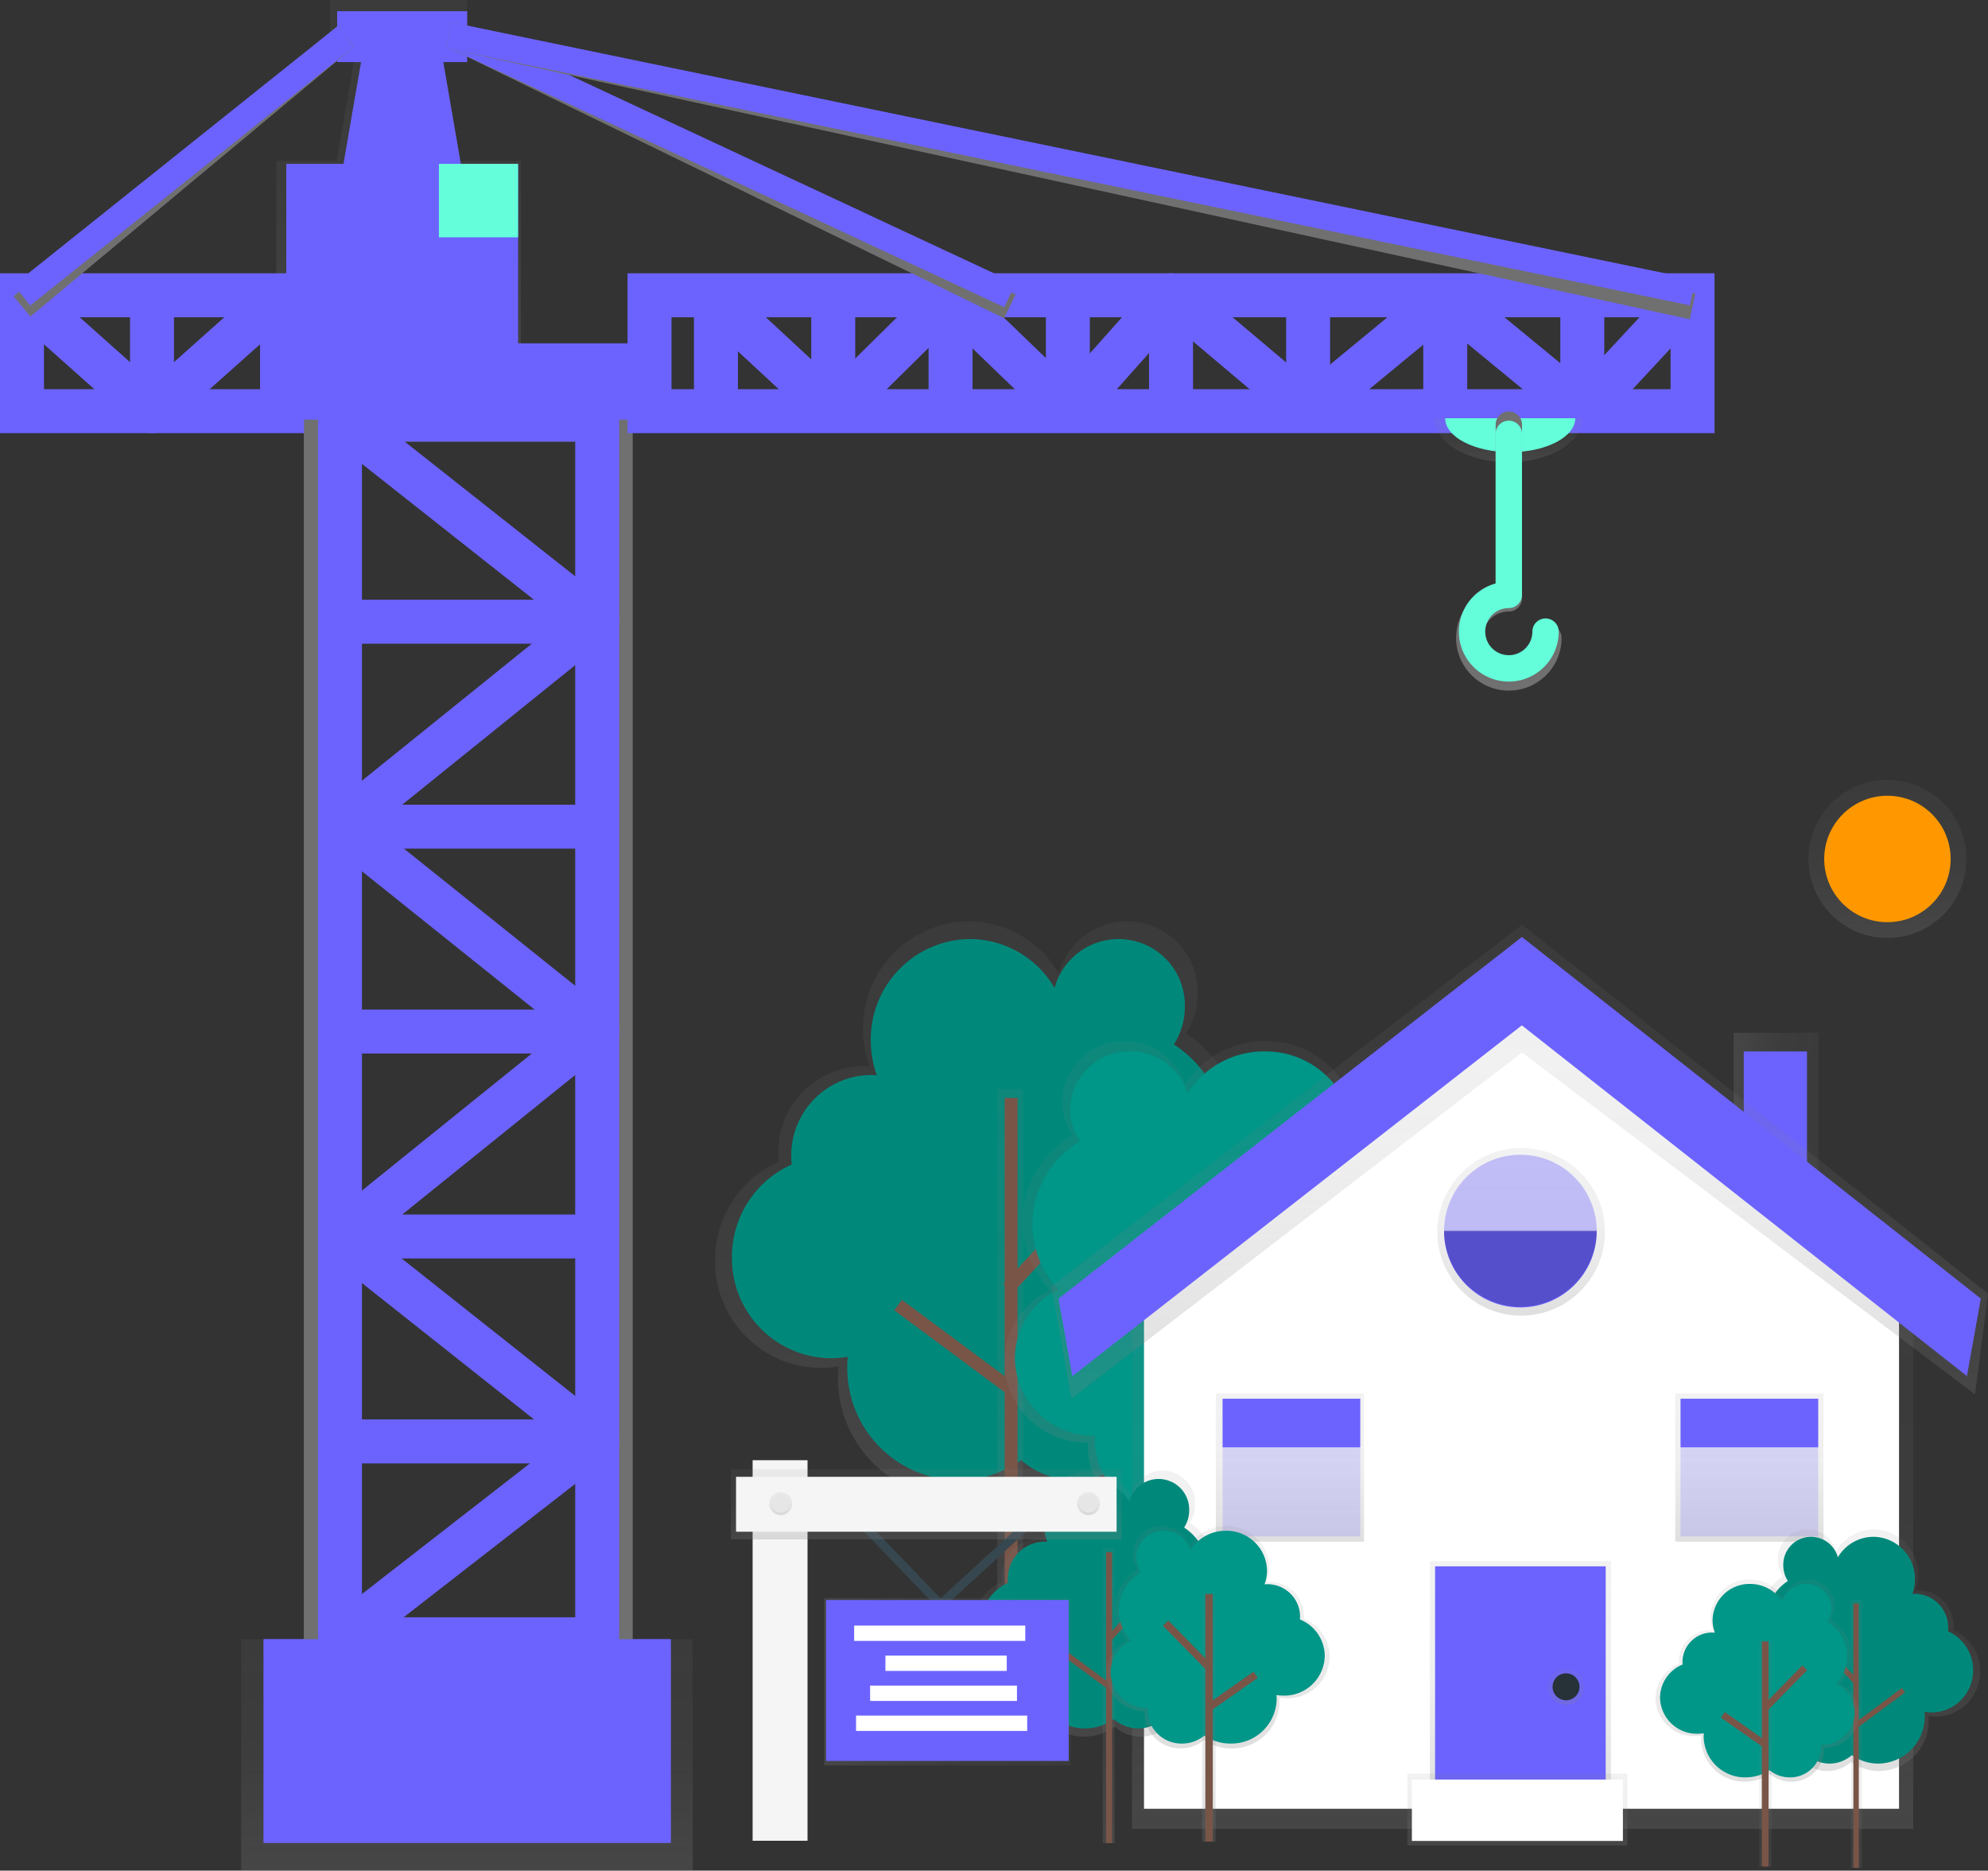 <svg xmlns="http://www.w3.org/2000/svg" xmlns:xlink="http://www.w3.org/1999/xlink" viewBox="0 0 226.141 212.802">
  <rect x="0" y="0" width="226.141" height="212.802" fill="#333333" stroke="none"/>
  <defs>
    <style>
      .cls-1 {
        fill: url(#linear-gradient);
      }

      .cls-2, .cls-24 {
        fill: #6c63ff;
      }

      .cls-10, .cls-11, .cls-12, .cls-13, .cls-3, .cls-30, .cls-4, .cls-5, .cls-6, .cls-9 {
        fill: none;
      }

      .cls-12, .cls-3, .cls-9 {
        stroke: #707070;
      }

      .cls-11, .cls-3, .cls-30, .cls-4 {
        stroke-miterlimit: 10;
      }

      .cls-3, .cls-4, .cls-5, .cls-6 {
        stroke-width: 5px;
      }

      .cls-10, .cls-11, .cls-4, .cls-5, .cls-6 {
        stroke: #6c63ff;
      }

      .cls-10, .cls-12, .cls-13, .cls-5, .cls-6, .cls-9 {
        stroke-linejoin: round;
      }

      .cls-12, .cls-13, .cls-6 {
        stroke-linecap: round;
      }

      .cls-7 {
        fill: #64ffda;
      }

      .cls-8 {
        fill: url(#linear-gradient-3);
      }

      .cls-10, .cls-11, .cls-12, .cls-13, .cls-9 {
        stroke-width: 3px;
      }

      .cls-13 {
        stroke: #64ffda;
      }

      .cls-14 {
        fill: url(#linear-gradient-4);
      }

      .cls-15 {
        fill: #ff9800;
      }

      .cls-16 {
        fill: #00897b;
      }

      .cls-17 {
        fill: url(#linear-gradient-7);
      }

      .cls-18 {
        fill: #795548;
      }

      .cls-19 {
        fill: url(#linear-gradient-8);
      }

      .cls-20 {
        fill: #009688;
      }

      .cls-21 {
        fill: url(#linear-gradient-9);
      }

      .cls-22 {
        fill: url(#linear-gradient-10);
      }

      .cls-23 {
        fill: #fff;
      }

      .cls-24, .cls-25 {
        opacity: 0.2;
      }

      .cls-26 {
        fill: #263238;
      }

      .cls-27 {
        fill: url(#linear-gradient-18);
      }

      .cls-28 {
        fill: url(#linear-gradient-20);
      }

      .cls-29 {
        fill: url(#linear-gradient-21);
      }

      .cls-30 {
        stroke: #37474f;
      }

      .cls-31 {
        fill: #f5f5f5;
      }

      .cls-32 {
        fill: url(#linear-gradient-23);
      }

      .cls-33 {
        fill: #e6e6e6;
      }

      .cls-34 {
        fill: url(#linear-gradient-26);
      }

      .cls-35 {
        fill: url(#linear-gradient-27);
      }

      .cls-36 {
        fill: url(#linear-gradient-28);
      }

      .cls-37 {
        fill: url(#linear-gradient-29);
      }

      .cls-38 {
        fill: url(#linear-gradient-30);
      }
    </style>
    <linearGradient id="linear-gradient" x1="0.5" y1="1" x2="0.5" gradientUnits="objectBoundingBox">
      <stop offset="0" stop-color="gray" stop-opacity="0.251"/>
      <stop offset="0.54" stop-color="gray" stop-opacity="0.122"/>
      <stop offset="1" stop-color="gray" stop-opacity="0.102"/>
    </linearGradient>
    <linearGradient id="linear-gradient-3" x1="0.5" x2="0.5" y2="0.001" xlink:href="#linear-gradient"/>
    <linearGradient id="linear-gradient-4" x1="0" y1="0.5" x2="1" y2="0.5" xlink:href="#linear-gradient"/>
    <linearGradient id="linear-gradient-7" x1="0.5" x2="0.5" xlink:href="#linear-gradient"/>
    <linearGradient id="linear-gradient-8" x1="0.5" x2="0.5" xlink:href="#linear-gradient"/>
    <linearGradient id="linear-gradient-9" x1="0.5" x2="0.5" xlink:href="#linear-gradient"/>
    <linearGradient id="linear-gradient-10" x1="0.5" x2="0.5" xlink:href="#linear-gradient"/>
    <linearGradient id="linear-gradient-18" x1="0.5" x2="0.5" xlink:href="#linear-gradient"/>
    <linearGradient id="linear-gradient-20" x1="0.5" x2="0.5" xlink:href="#linear-gradient"/>
    <linearGradient id="linear-gradient-21" x1="0.499" x2="0.499" xlink:href="#linear-gradient"/>
    <linearGradient id="linear-gradient-23" x1="0.5" x2="0.5" xlink:href="#linear-gradient"/>
    <linearGradient id="linear-gradient-26" x1="0" y1="0.5" x2="1" y2="0.5" xlink:href="#linear-gradient"/>
    <linearGradient id="linear-gradient-27" x1="-2.361" x2="-2.361" xlink:href="#linear-gradient"/>
    <linearGradient id="linear-gradient-28" x1="-37.824" y1="1.321" x2="-37.824" y2="0.321" xlink:href="#linear-gradient"/>
    <linearGradient id="linear-gradient-29" x1="-1.667" x2="-1.667" xlink:href="#linear-gradient"/>
    <linearGradient id="linear-gradient-30" x1="-18.361" y1="1.383" x2="-18.361" y2="0.383" xlink:href="#linear-gradient"/>
  </defs>
  <g id="Group_87" data-name="Group 87" transform="translate(-1395.5 -2068.552)">
    <g id="undraw_social_growth_d0y3" transform="translate(1398 2068.552)">
      <path id="Path_243" data-name="Path 243" class="cls-1" d="M124.951,39.852V18.314h-6.864L115.98,6.106h2.865V0h-15.6V6.106h2.865L104,18.314H97.14V40.362h.168v8.65h43.245v-9.16Z" transform="translate(-68.204)"/>
      <path id="Path_244" data-name="Path 244" class="cls-2" d="M134.549,32.281H119.76l3.216-18.651h8.359Z" transform="translate(-83.908 -9.463)"/>
      <rect id="Rectangle_243" data-name="Rectangle 243" class="cls-1" width="51.366" height="26.319" transform="translate(24.931 186.484)"/>
      <rect id="Rectangle_244" data-name="Rectangle 244" class="cls-2" width="46.303" height="23.151" transform="translate(27.493 186.484)"/>
      <rect id="Rectangle_245" data-name="Rectangle 245" class="cls-3" width="32.41" height="138.747" transform="translate(34.562 47.737)"/>
      <rect id="Rectangle_246" data-name="Rectangle 246" class="cls-4" width="29.26" height="138.747" transform="translate(36.173 47.737)"/>
      <path id="Path_245" data-name="Path 245" class="cls-5" d="M150.07,254.273H120.81l29.1-23.473" transform="translate(-84.637 -160.233)"/>
      <path id="Path_246" data-name="Path 246" class="cls-5" d="M120.81,330.88h29.26l-29.1-23.31" transform="translate(-84.637 -213.53)"/>
      <path id="Path_247" data-name="Path 247" class="cls-5" d="M150.07,406.763H120.81l29.1-23.473" transform="translate(-84.637 -266.099)"/>
      <path id="Path_248" data-name="Path 248" class="cls-5" d="M120.442,483.37H149.7L120.28,460.06" transform="translate(-84.269 -319.396)"/>
      <path id="Path_249" data-name="Path 249" class="cls-6" d="M120.972,156.13l29.1,22.989H120.81" transform="translate(-84.637 -108.393)"/>
      <line id="Line_11" data-name="Line 11" class="cls-4" y1="22.506" x2="28.939" transform="translate(36.335 163.815)"/>
      <rect id="Rectangle_247" data-name="Rectangle 247" class="cls-2" width="40.998" height="8.68" transform="translate(30.227 39.057)"/>
      <rect id="Rectangle_248" data-name="Rectangle 248" class="cls-2" width="26.368" height="20.901" transform="translate(30.064 18.639)"/>
      <rect id="Rectangle_249" data-name="Rectangle 249" class="cls-7" width="9.004" height="8.359" transform="translate(47.428 18.639)"/>
      <rect id="Rectangle_250" data-name="Rectangle 250" class="cls-4" width="29.581" height="13.184" transform="translate(0 33.59)"/>
      <rect id="Rectangle_251" data-name="Rectangle 251" class="cls-4" width="118.65" height="13.184" transform="translate(71.384 33.59)"/>
      <path id="Path_250" data-name="Path 250" class="cls-5" d="M50.88,109.86v13.181L65.669,109.86" transform="translate(-36.088 -76.27)"/>
      <path id="Path_251" data-name="Path 251" class="cls-5" d="M403.348,123.041V109.86L391.61,123.041" transform="translate(-272.639 -76.27)"/>
      <path id="Path_252" data-name="Path 252" class="cls-5" d="M361.674,110.38v12.863l-13.184-12.7" transform="translate(-242.703 -76.631)"/>
      <path id="Path_253" data-name="Path 253" class="cls-5" d="M317.666,123.365V109.86L304.32,123.041" transform="translate(-212.038 -76.27)"/>
      <path id="Path_254" data-name="Path 254" class="cls-5" d="M260.68,124.783V111.6l13.343,12.38V111.44" transform="translate(-181.741 -77.367)"/>
      <path id="Path_255" data-name="Path 255" class="cls-5" d="M445.954,110.019v12.863L430.52,109.86" transform="translate(-299.653 -76.27)"/>
      <path id="Path_256" data-name="Path 256" class="cls-5" d="M496.6,124.094V110.91L481,123.77" transform="translate(-334.698 -76.999)"/>
      <path id="Path_257" data-name="Path 257" class="cls-5" d="M547.964,111.072v12.539l-15.434-12.7" transform="translate(-370.473 -76.999)"/>
      <path id="Path_258" data-name="Path 258" class="cls-8" d="M693.908,260.194c4.644,0,8.408-2.244,8.408-5.014H685.5C685.5,257.95,689.264,260.194,693.908,260.194Z" transform="translate(-524.816 -207.605)"/>
      <path id="Path_259" data-name="Path 259" class="cls-7" d="M696.856,259.049c4.085,0,7.4-1.728,7.4-3.859H689.46C689.46,257.321,692.771,259.049,696.856,259.049Z" transform="translate(-527.565 -207.612)"/>
      <rect id="Rectangle_252" data-name="Rectangle 252" class="cls-2" width="14.792" height="5.788" transform="translate(35.852 1.275)"/>
      <line id="Line_12" data-name="Line 12" class="cls-5" x2="14.792" y2="13.181" transform="translate(0 33.59)"/>
      <line id="Line_13" data-name="Line 13" class="cls-9" x1="36.815" y2="30.688" transform="translate(0 4.167)"/>
      <line id="Line_14" data-name="Line 14" class="cls-10" x1="36.815" y2="29.422" transform="translate(0 4.167)"/>
      <line id="Line_15" data-name="Line 15" class="cls-9" x2="63.021" y2="30.688" transform="translate(49.357 4.167)"/>
      <line id="Line_16" data-name="Line 16" class="cls-11" x2="63.021" y2="29.422" transform="translate(49.357 4.167)"/>
      <line id="Line_17" data-name="Line 17" class="cls-5" x1="12.542" y2="13.502" transform="translate(177.491 33.269)"/>
      <line id="Line_18" data-name="Line 18" class="cls-9" x2="141.48" y2="30.847" transform="translate(48.553 4.008)"/>
      <line id="Line_19" data-name="Line 19" class="cls-10" x2="141.48" y2="29.26" transform="translate(48.553 4.008)"/>
      <path id="Path_260" data-name="Path 260" class="cls-12" d="M707.407,281.835a4.5,4.5,0,1,1-4.5-4.5V257.58" transform="translate(-533.772 -209.271)"/>
      <path id="Path_261" data-name="Path 261" class="cls-13" d="M707.819,283.5a4.18,4.18,0,1,1-4.18-4.18V261" transform="translate(-534.508 -211.646)"/>
      <rect id="Rectangle_253" data-name="Rectangle 253" class="cls-2" width="46.303" height="23.151" transform="translate(27.493 186.484)"/>
    </g>
    <g id="undraw_for_sale_viax" transform="translate(1476.846 2157.278)">
      <path id="Path_225" data-name="Path 225" class="cls-14" d="M709,186.851V176h9.642v20.113Z" transform="translate(-593.131 -147.237)"/>
      <path id="Path_226" data-name="Path 226" class="cls-2" d="M716,198.479V189h7.191v17.988Z" transform="translate(-598.987 -158.113)"/>
      <ellipse id="Ellipse_31" data-name="Ellipse 31" class="cls-1" cx="8.988" cy="8.988" rx="8.988" ry="8.988" transform="translate(124.367)"/>
      <ellipse id="Ellipse_32" data-name="Ellipse 32" class="cls-15" cx="7.191" cy="7.191" rx="7.191" ry="7.191" transform="translate(126.164 1.798)"/>
      <g id="_Group_" data-name="&lt;Group&gt;" transform="translate(0 16.083)">
        <path id="Path_227" data-name="Path 227" class="cls-1" d="M213.461,192.249a14.084,14.084,0,0,0-2.907-21.066,8.335,8.335,0,0,0,1.334-4.535,8.033,8.033,0,0,0-15.784-2.308,11.947,11.947,0,0,0-10.278-5.931,12.142,12.142,0,0,0-12,12.276,12.5,12.5,0,0,0,.735,4.238c-.243-.02-.49-.038-.735-.038a9.753,9.753,0,0,0-9.642,9.855q0,.5.049,1A12.247,12.247,0,0,0,157,196.978a12.1,12.1,0,0,0,11.964,12.237,11.763,11.763,0,0,0,2.071-.186c-.036.407-.057.817-.057,1.237A13.578,13.578,0,0,0,184.4,223.994a13.154,13.154,0,0,0,7.643-2.45,9.853,9.853,0,0,0,6.494,2.45,10.146,10.146,0,0,0,10.029-10.258c0-.245-.02-.49-.036-.727h.036a10.864,10.864,0,0,0,10.74-10.984A11.012,11.012,0,0,0,213.461,192.249Z" transform="translate(-156.999 -158.41)"/>
      </g>
      <path id="_Path_" data-name="&lt;Path&gt;" class="cls-16" d="M221.715,202.507a13.219,13.219,0,0,0-2.729-19.774,7.819,7.819,0,0,0,1.252-4.249,7.541,7.541,0,0,0-14.816-2.167,11.213,11.213,0,0,0-9.642-5.566,11.4,11.4,0,0,0-11.268,11.523,11.733,11.733,0,0,0,.69,3.978c-.229-.018-.458-.036-.69-.036a9.144,9.144,0,0,0-9.046,9.253c0,.315.016.626.046.933a11.5,11.5,0,0,0-6.792,10.552,11.36,11.36,0,0,0,11.231,11.486,11.041,11.041,0,0,0,1.943-.175c-.033.382-.054.77-.054,1.16a12.747,12.747,0,0,0,12.6,12.888,12.348,12.348,0,0,0,7.176-2.288,9.248,9.248,0,0,0,6.093,2.288,9.525,9.525,0,0,0,9.415-9.629c0-.23-.018-.456-.034-.683h.034a10.2,10.2,0,0,0,10.082-10.31,10.335,10.335,0,0,0-5.491-9.183Z" transform="translate(-166.804 -152.651)"/>
      <rect id="Rectangle_199" data-name="Rectangle 199" class="cls-17" width="2.927" height="72.808" transform="translate(32.103 35.148)"/>
      <rect id="Rectangle_200" data-name="Rectangle 200" class="cls-18" width="1.472" height="71.785" transform="translate(32.935 36.171)"/>
      <rect id="Rectangle_201" data-name="Rectangle 201" class="cls-18" width="17.782" height="1.472" transform="translate(32.801 57.324) rotate(-47.2)"/>
      <rect id="Rectangle_202" data-name="Rectangle 202" class="cls-18" width="1.472" height="15.604" transform="matrix(0.596, -0.803, 0.803, 0.596, 20.375, 60.33)"/>
      <g id="_Group_2" data-name="&lt;Group&gt;" transform="translate(32.904 29.715)">
        <path id="Path_228" data-name="Path 228" class="cls-19" d="M363.514,270.129a11.361,11.361,0,0,1-3.082-7.766,11.53,11.53,0,0,1,5.656-9.856,6.7,6.7,0,0,1-1.173-3.787,7.015,7.015,0,0,1,7.133-6.892,7.1,7.1,0,0,1,6.844,4.962,10.7,10.7,0,0,1,9.1-4.962A10.448,10.448,0,0,1,398.616,252.1a9.937,9.937,0,0,1-.653,3.544c.215-.016.431-.03.653-.03a8.391,8.391,0,0,1,8.532,8.243,8.039,8.039,0,0,1-.044.832,10.238,10.238,0,0,1,6.408,9.405,10.418,10.418,0,0,1-10.6,10.237,11.022,11.022,0,0,1-1.834-.163c.031.341.051.685.051,1.034a11.693,11.693,0,0,1-11.889,11.487,12.119,12.119,0,0,1-6.761-2.046,9.026,9.026,0,0,1-5.749,2.046,8.737,8.737,0,0,1-8.882-8.581c0-.206.016-.407.031-.61h-.031a9.355,9.355,0,0,1-9.511-9.189A9.165,9.165,0,0,1,363.514,270.129Z" transform="translate(-358.34 -241.829)"/>
      </g>
      <path id="_Path_2" data-name="&lt;Path&gt;" class="cls-20" d="M370.578,276.066a10.874,10.874,0,0,1-2.942-7.434,11.034,11.034,0,0,1,5.414-9.433,6.407,6.407,0,0,1-1.129-3.631,6.717,6.717,0,0,1,6.828-6.6,6.8,6.8,0,0,1,6.552,4.749,10.247,10.247,0,0,1,8.7-4.744,10.006,10.006,0,0,1,10.175,9.83,9.516,9.516,0,0,1-.623,3.394c.206-.015.412-.031.623-.031a8.036,8.036,0,0,1,8.171,7.89,7.71,7.71,0,0,1-.041.8,9.8,9.8,0,0,1,6.133,9,9.98,9.98,0,0,1-10.142,9.806,10.544,10.544,0,0,1-1.754-.157c.029.327.047.654.047.99a11.193,11.193,0,0,1-11.379,11,11.6,11.6,0,0,1-6.48-1.961,8.639,8.639,0,0,1-5.5,1.961,8.358,8.358,0,0,1-8.5-8.214c0-.2.016-.389.031-.583h-.031a8.954,8.954,0,0,1-9.1-8.8A8.745,8.745,0,0,1,370.578,276.066Z" transform="translate(-331.534 -218.088)"/>
      <line id="_Path_3" data-name="&lt;Path&gt;" class="cls-18" y2="61.11" transform="translate(58.335 46.478)"/>
      <rect id="Rectangle_203" data-name="Rectangle 203" class="cls-21" width="3.329" height="61.108" transform="translate(56.616 46.478)"/>
      <rect id="Rectangle_204" data-name="Rectangle 204" class="cls-18" width="1.84" height="61.108" transform="translate(57.415 46.478)"/>
      <line id="_Path_4" data-name="&lt;Path&gt;" class="cls-18" x1="10.912" y1="11.131" transform="translate(47.609 53.649)"/>
      <rect id="Rectangle_205" data-name="Rectangle 205" class="cls-18" width="1.84" height="15.587" transform="matrix(0.714, -0.7, 0.7, 0.714, 46.952, 54.294)"/>
      <line id="_Path_5" data-name="&lt;Path&gt;" class="cls-18" y1="7.938" x2="11.312" transform="translate(58.521 66.409)"/>
      <rect id="Rectangle_206" data-name="Rectangle 206" class="cls-18" width="13.819" height="1.84" transform="translate(57.992 73.592) rotate(-35.06)"/>
      <path id="Path_229" data-name="Path 229" class="cls-22" d="M532.706,410H450.633c-1.875,0-3.393.843-3.393,1.886v60.252H536.1V411.886C536.1,410.843,534.581,410,532.706,410Z" transform="translate(-399.807 -352.801)"/>
      <path id="Path_230" data-name="Path 230" class="cls-23" d="M341.346,139.04l-42.816,31.8v62.513h85.888V173.111Z" transform="translate(-249.743 -116.317)"/>
      <ellipse id="Ellipse_33" data-name="Ellipse 33" class="cls-1" cx="9.534" cy="9.534" rx="9.534" ry="9.534" transform="translate(82.154 41.874)"/>
      <rect id="Rectangle_207" data-name="Rectangle 207" class="cls-1" width="16.854" height="16.854" transform="translate(56.959 69.796)"/>
      <rect id="Rectangle_208" data-name="Rectangle 208" class="cls-1" width="16.854" height="16.854" transform="translate(109.224 69.796)"/>
      <path id="Path_231" data-name="Path 231" class="cls-1" d="M236.313,154.672,234.03,141.9l53.545-41.152,53,41.974-1.471,11.458L287.566,115.29Z" transform="translate(-195.783 -84.285)"/>
      <path id="Path_232" data-name="Path 232" class="cls-2" d="M240.6,159.277l-1.571-8.823,52.714-41.134,52.2,41.137-1.58,8.815-50.628-39.9Z" transform="translate(-199.966 -91.454)"/>
      <rect id="Rectangle_209" data-name="Rectangle 209" class="cls-1" width="20.6" height="28.176" transform="translate(81.304 88.862)"/>
      <rect id="Rectangle_210" data-name="Rectangle 210" class="cls-2" width="19.408" height="27.58" transform="translate(81.899 89.459)"/>
      <rect id="Rectangle_211" data-name="Rectangle 211" class="cls-2" width="15.663" height="5.534" transform="translate(57.725 70.391)"/>
      <rect id="Rectangle_212" data-name="Rectangle 212" class="cls-24" width="15.663" height="10.129" transform="translate(57.725 75.924)"/>
      <rect id="Rectangle_213" data-name="Rectangle 213" class="cls-2" width="15.663" height="5.534" transform="translate(109.82 70.391)"/>
      <rect id="Rectangle_214" data-name="Rectangle 214" class="cls-24" width="15.663" height="10.129" transform="translate(109.82 75.924)"/>
      <path id="Path_233" data-name="Path 233" class="cls-2" d="M673.073,382.691A8.683,8.683,0,0,0,681.756,374H664.39A8.683,8.683,0,0,0,673.073,382.691Z" transform="translate(-581.47 -322.684)"/>
      <path id="Path_234" data-name="Path 234" class="cls-25" d="M673.073,382.213a8.683,8.683,0,0,0,8.683-8.683H664.39A8.683,8.683,0,0,0,673.073,382.213Z" transform="translate(-581.47 -322.291)"/>
      <path id="Path_235" data-name="Path 235" class="cls-24" d="M673.073,320.92a8.683,8.683,0,0,0-8.683,8.675h17.366A8.683,8.683,0,0,0,673.073,320.92Z" transform="translate(-581.47 -278.279)"/>
      <path id="Path_236" data-name="Path 236" class="cls-24" d="M673.073,320.92a8.683,8.683,0,0,0-8.683,8.675h17.366A8.683,8.683,0,0,0,673.073,320.92Z" transform="translate(-581.47 -278.279)"/>
      <ellipse id="Ellipse_34" data-name="Ellipse 34" class="cls-1" cx="2.043" cy="2.043" rx="2.043" ry="2.043" transform="translate(94.752 101.121)"/>
      <ellipse id="Ellipse_35" data-name="Ellipse 35" class="cls-26" cx="1.533" cy="1.533" rx="1.533" ry="1.533" transform="translate(95.262 101.631)"/>
      <rect id="Rectangle_215" data-name="Rectangle 215" class="cls-1" width="25.025" height="8.171" transform="translate(78.75 113.038)"/>
      <rect id="Rectangle_216" data-name="Rectangle 216" class="cls-23" width="24.004" height="6.98" transform="translate(79.26 113.718)"/>
      <g id="_Group_3" data-name="&lt;Group&gt;" transform="translate(29.296 78.596)">
        <path id="Path_237" data-name="Path 237" class="cls-27" d="M362.288,556.527a6.493,6.493,0,0,0-1.34-9.709,3.839,3.839,0,0,0,.614-2.09,3.7,3.7,0,0,0-7.276-1.064,5.506,5.506,0,0,0-4.739-2.734,5.6,5.6,0,0,0-5.534,5.659,5.762,5.762,0,0,0,.338,1.961c-.113-.008-.224-.018-.338-.018a4.494,4.494,0,0,0-4.442,4.542,3.045,3.045,0,0,0,.023.459,5.646,5.646,0,0,0-3.336,5.182,5.579,5.579,0,0,0,5.516,5.64,5.43,5.43,0,0,0,.954-.087c-.016.188-.026.378-.026.571a6.265,6.265,0,0,0,6.189,6.329,6.065,6.065,0,0,0,3.524-1.128,4.541,4.541,0,0,0,2.991,1.128,4.682,4.682,0,0,0,4.623-4.728c0-.113-.008-.224-.016-.335h.016a5.008,5.008,0,0,0,4.95-5.066A5.076,5.076,0,0,0,362.288,556.527Z" transform="translate(-336.259 -540.93)"/>
      </g>
      <path id="_Path_6" data-name="&lt;Path&gt;" class="cls-16" d="M366.107,561.25a6.094,6.094,0,0,0-1.258-9.114,3.6,3.6,0,0,0,.577-1.961,3.476,3.476,0,0,0-6.83-1,5.169,5.169,0,0,0-4.444-2.566,5.254,5.254,0,0,0-5.194,5.311,5.412,5.412,0,0,0,.319,1.834c-.1,0-.211-.016-.319-.016A4.217,4.217,0,0,0,344.79,558a2.881,2.881,0,0,0,.021.43,5.3,5.3,0,0,0-3.131,4.863,5.237,5.237,0,0,0,5.177,5.3,5.107,5.107,0,0,0,.9-.08c-.015.177-.025.355-.025.534a5.875,5.875,0,0,0,5.808,5.941,5.692,5.692,0,0,0,3.309-1.06,4.264,4.264,0,0,0,2.808,1.06,4.389,4.389,0,0,0,4.339-4.439c0-.106-.008-.211-.016-.315h.016a4.7,4.7,0,0,0,4.648-4.752A4.764,4.764,0,0,0,366.107,561.25Z" transform="translate(-311.498 -467.086)"/>
      <rect id="Rectangle_217" data-name="Rectangle 217" class="cls-1" width="1.35" height="33.561" transform="translate(44.096 87.385)"/>
      <rect id="Rectangle_218" data-name="Rectangle 218" class="cls-18" width="0.678" height="33.09" transform="translate(44.48 87.856)"/>
      <rect id="Rectangle_219" data-name="Rectangle 219" class="cls-18" width="8.197" height="0.678" transform="translate(44.419 97.601) rotate(-47.2)"/>
      <rect id="Rectangle_220" data-name="Rectangle 220" class="cls-18" width="0.678" height="7.192" transform="matrix(0.596, -0.803, 0.803, 0.596, 38.69, 98.994)"/>
      <g id="_Group_4" data-name="&lt;Group&gt;" transform="translate(44.471 84.876)">
        <path id="Path_238" data-name="Path 238" class="cls-28" d="M431.5,592.408a5.231,5.231,0,0,1-1.42-3.581,5.314,5.314,0,0,1,2.615-4.543,3.086,3.086,0,0,1-.544-1.749,3.233,3.233,0,0,1,3.288-3.177,3.268,3.268,0,0,1,3.156,2.288,4.934,4.934,0,0,1,4.2-2.288,4.826,4.826,0,0,1,4.9,4.739,4.571,4.571,0,0,1-.3,1.634c.1,0,.2-.015.3-.015a3.869,3.869,0,0,1,3.934,3.8,3.717,3.717,0,0,1-.02.384,4.72,4.72,0,0,1,2.953,4.336,4.8,4.8,0,0,1-4.885,4.72,5.09,5.09,0,0,1-.845-.072c.015.164.023.316.023.477a5.389,5.389,0,0,1-5.481,5.295,5.588,5.588,0,0,1-3.121-.943,4.161,4.161,0,0,1-2.652.936,4.026,4.026,0,0,1-4.094-3.957,1.786,1.786,0,0,1,.015-.281H433.5a4.312,4.312,0,0,1-4.385-4.236A4.221,4.221,0,0,1,431.5,592.408Z" transform="translate(-429.12 -579.359)"/>
      </g>
      <path id="_Path_7" data-name="&lt;Path&gt;" class="cls-20" d="M434.6,595.135a5.013,5.013,0,0,1-1.36-3.432,5.088,5.088,0,0,1,2.5-4.349,2.953,2.953,0,0,1-.521-1.673,3.1,3.1,0,0,1,3.148-3.041,3.135,3.135,0,0,1,3.02,2.188,4.723,4.723,0,0,1,4.015-2.188,4.612,4.612,0,0,1,4.69,4.532,4.385,4.385,0,0,1-.288,1.564c.095,0,.19-.015.288-.015a3.7,3.7,0,0,1,3.759,3.638,3.55,3.55,0,0,1-.02.368,4.517,4.517,0,0,1,2.827,4.149,4.6,4.6,0,0,1-4.676,4.517,4.842,4.842,0,0,1-.817-.068c.015.15.023.3.023.456a5.157,5.157,0,0,1-5.246,5.066,5.349,5.349,0,0,1-2.987-.9,3.983,3.983,0,0,1-2.536.9,3.857,3.857,0,0,1-3.922-3.787,1.641,1.641,0,0,1,.015-.268H436.5a4.128,4.128,0,0,1-4.2-4.055A4.04,4.04,0,0,1,434.6,595.135Z" transform="translate(-387.309 -497.227)"/>
      <line id="_Path_8" data-name="&lt;Path&gt;" class="cls-18" y2="28.17" transform="translate(56.187 92.607)"/>
      <rect id="Rectangle_221" data-name="Rectangle 221" class="cls-29" width="1.535" height="28.168" transform="translate(55.395 92.607)"/>
      <rect id="Rectangle_222" data-name="Rectangle 222" class="cls-18" width="0.848" height="28.168" transform="translate(55.764 92.607)"/>
      <line id="_Path_9" data-name="&lt;Path&gt;" class="cls-18" x1="5.03" y1="5.132" transform="translate(51.244 95.913)"/>
      <rect id="Rectangle_223" data-name="Rectangle 223" class="cls-18" width="0.848" height="7.186" transform="matrix(0.714, -0.7, 0.7, 0.714, 50.941, 96.21)"/>
      <line id="_Path_10" data-name="&lt;Path&gt;" class="cls-18" y1="3.659" x2="5.215" transform="translate(56.274 101.794)"/>
      <rect id="Rectangle_224" data-name="Rectangle 224" class="cls-18" width="6.37" height="0.848" transform="translate(56.031 105.104) rotate(-35.06)"/>
      <path id="Path_239" data-name="Path 239" class="cls-30" d="M89.22,503.76l11.041,11.476,12.492-11.476" transform="translate(-74.639 -421.433)"/>
      <rect id="Rectangle_225" data-name="Rectangle 225" class="cls-22" width="7.408" height="45.759" transform="translate(3.687 76.516)"/>
      <rect id="Rectangle_226" data-name="Rectangle 226" class="cls-31" width="6.246" height="43.29" transform="translate(4.267 77.387)"/>
      <rect id="Rectangle_227" data-name="Rectangle 227" class="cls-32" width="44.452" height="7.99" transform="translate(1.798 78.405)"/>
      <rect id="Rectangle_228" data-name="Rectangle 228" class="cls-31" width="6.246" height="43.29" transform="translate(2.38 85.522) rotate(-90)"/>
      <ellipse id="Ellipse_36" data-name="Ellipse 36" class="cls-1" cx="1.307" cy="1.307" rx="1.307" ry="1.307" transform="translate(6.156 81.02)"/>
      <ellipse id="Ellipse_37" data-name="Ellipse 37" class="cls-1" cx="1.307" cy="1.307" rx="1.307" ry="1.307" transform="translate(41.165 81.02)"/>
      <ellipse id="Ellipse_38" data-name="Ellipse 38" class="cls-33" cx="1.017" cy="1.017" rx="1.017" ry="1.017" transform="translate(6.447 81.311)"/>
      <ellipse id="Ellipse_39" data-name="Ellipse 39" class="cls-33" cx="1.017" cy="1.017" rx="1.017" ry="1.017" transform="translate(41.456 81.311)"/>
      <rect id="Rectangle_229" data-name="Rectangle 229" class="cls-34" width="28.037" height="19.029" transform="translate(12.403 93.076)"/>
      <rect id="Rectangle_230" data-name="Rectangle 230" class="cls-2" width="27.601" height="18.304" transform="translate(12.62 93.295)"/>
      <rect id="Rectangle_231" data-name="Rectangle 231" class="cls-23" width="19.466" height="1.744" transform="translate(15.816 96.199)"/>
      <rect id="Rectangle_232" data-name="Rectangle 232" class="cls-23" width="13.8" height="1.744" transform="translate(19.376 99.613)"/>
      <rect id="Rectangle_233" data-name="Rectangle 233" class="cls-23" width="16.705" height="1.744" transform="translate(17.632 103.027)"/>
      <rect id="Rectangle_234" data-name="Rectangle 234" class="cls-23" width="19.466" height="1.744" transform="translate(16.034 106.44)"/>
      <g id="_Group_5" data-name="&lt;Group&gt;" transform="translate(117.787 85.257)">
        <path id="Path_240" data-name="Path 240" class="cls-35" d="M880.191,595.872a5.9,5.9,0,0,1,1.219-8.825,3.49,3.49,0,0,1-.559-1.9,3.367,3.367,0,0,1,6.615-.968,5.005,5.005,0,0,1,4.308-2.486,5.089,5.089,0,0,1,5.03,5.145,5.237,5.237,0,0,1-.307,1.776c.1,0,.2-.016.307-.016a4.084,4.084,0,0,1,4.038,4.13,2.727,2.727,0,0,1-.021.417,5.133,5.133,0,0,1,3.033,4.711,5.073,5.073,0,0,1-5.014,5.128,4.934,4.934,0,0,1-.868-.078c.015.163.025.343.025.518a5.691,5.691,0,0,1-5.627,5.754,5.513,5.513,0,0,1-3.2-1.025,4.13,4.13,0,0,1-2.723,1.025,4.253,4.253,0,0,1-4.2-4.3,2.132,2.132,0,0,1,.015-.306h-.015a4.553,4.553,0,0,1-4.5-4.6A4.615,4.615,0,0,1,880.191,595.872Z" transform="translate(-877.74 -581.69)"/>
      </g>
      <path id="_Path_11" data-name="&lt;Path&gt;" class="cls-16" d="M884.941,600.169a5.54,5.54,0,0,1,1.144-8.286,3.267,3.267,0,0,1-.525-1.783,3.161,3.161,0,0,1,6.21-.909,4.7,4.7,0,0,1,4.043-2.334,4.772,4.772,0,0,1,4.721,4.829,4.922,4.922,0,0,1-.289,1.667c.1,0,.191-.015.289-.015a3.834,3.834,0,0,1,3.79,3.876,2.551,2.551,0,0,1-.02.391,4.818,4.818,0,0,1,2.847,4.422,4.76,4.76,0,0,1-4.707,4.813,4.621,4.621,0,0,1-.817-.074c.015.163.023.327.023.49a5.343,5.343,0,0,1-5.282,5.4,5.175,5.175,0,0,1-3.007-.963,3.877,3.877,0,0,1-2.552.963,3.99,3.99,0,0,1-3.945-4.035,1.855,1.855,0,0,1,.015-.286h-.015a4.273,4.273,0,0,1-4.225-4.321A4.332,4.332,0,0,1,884.941,600.169Z" transform="translate(-764.052 -500.756)"/>
      <rect id="Rectangle_235" data-name="Rectangle 235" class="cls-36" width="1.227" height="30.513" transform="translate(129.219 93.249)"/>
      <rect id="Rectangle_236" data-name="Rectangle 236" class="cls-18" width="0.618" height="30.085" transform="translate(129.48 93.677)"/>
      <rect id="Rectangle_237" data-name="Rectangle 237" class="cls-18" width="0.618" height="7.452" transform="translate(124.638 97.508) rotate(-42.8)"/>
      <rect id="Rectangle_238" data-name="Rectangle 238" class="cls-18" width="6.54" height="0.618" transform="matrix(0.803, -0.596, 0.596, 0.803, 129.744, 107.204)"/>
      <g id="_Group_6" data-name="&lt;Group&gt;" transform="translate(106.982 90.961)">
        <path id="Path_241" data-name="Path 241" class="cls-37" d="M832.578,628.46a4.759,4.759,0,0,0,1.291-3.255,4.832,4.832,0,0,0-2.37-4.136,2.806,2.806,0,0,0,.49-1.59A2.941,2.941,0,0,0,829,616.589a2.976,2.976,0,0,0-2.868,2.079,4.487,4.487,0,0,0-3.814-2.079,4.381,4.381,0,0,0-4.455,4.3,4.171,4.171,0,0,0,.273,1.485c-.09,0-.181-.013-.273-.013a3.517,3.517,0,0,0-3.576,3.455,3.351,3.351,0,0,0,.018.348,4.29,4.29,0,0,0-2.685,3.942,4.367,4.367,0,0,0,4.44,4.29,4.583,4.583,0,0,0,.768-.066c-.013.142-.021.288-.021.433a4.9,4.9,0,0,0,4.983,4.814,5.079,5.079,0,0,0,2.837-.858,3.783,3.783,0,0,0,2.417.868,3.661,3.661,0,0,0,3.723-3.6,1.685,1.685,0,0,0-.013-.255h.013a3.921,3.921,0,0,0,3.986-3.852A3.837,3.837,0,0,0,832.578,628.46Z" transform="translate(-811.62 -616.589)"/>
      </g>
      <path id="_Path_12" data-name="&lt;Path&gt;" class="cls-20" d="M834.769,631.006a4.559,4.559,0,0,0,1.242-3.116,4.626,4.626,0,0,0-2.268-3.953,2.684,2.684,0,0,0,.474-1.521,2.815,2.815,0,0,0-2.861-2.765,2.848,2.848,0,0,0-2.745,1.99,4.3,4.3,0,0,0-3.651-1.99,4.194,4.194,0,0,0-4.264,4.12,3.99,3.99,0,0,0,.261,1.422c-.087,0-.173-.013-.261-.013a3.365,3.365,0,0,0-3.422,3.306,3.251,3.251,0,0,0,.018.327,4.107,4.107,0,0,0-2.571,3.772,4.18,4.18,0,0,0,4.249,4.107,4.412,4.412,0,0,0,.735-.062c-.013.137-.02.275-.02.415a4.692,4.692,0,0,0,4.769,4.609,4.863,4.863,0,0,0,2.716-.817,3.62,3.62,0,0,0,2.306.817,3.508,3.508,0,0,0,3.563-3.442,1.518,1.518,0,0,0-.013-.243h.013a3.754,3.754,0,0,0,3.816-3.687A3.674,3.674,0,0,0,834.769,631.006Z" transform="translate(-707.232 -528.188)"/>
      <line id="_Path_13" data-name="&lt;Path&gt;" class="cls-18" y2="25.61" transform="translate(119.453 97.998)"/>
      <rect id="Rectangle_239" data-name="Rectangle 239" class="cls-38" width="1.396" height="25.61" transform="translate(118.779 97.998)"/>
      <rect id="Rectangle_240" data-name="Rectangle 240" class="cls-18" width="0.771" height="25.61" transform="translate(119.067 97.998)"/>
      <line id="_Path_14" data-name="&lt;Path&gt;" class="cls-18" y1="4.664" x2="4.573" transform="translate(119.376 101.003)"/>
      <rect id="Rectangle_241" data-name="Rectangle 241" class="cls-18" width="6.532" height="0.771" transform="matrix(0.7, -0.714, 0.714, 0.7, 119.101, 105.398)"/>
      <line id="_Path_15" data-name="&lt;Path&gt;" class="cls-18" x1="4.743" y1="3.326" transform="translate(114.633 106.351)"/>
      <rect id="Rectangle_242" data-name="Rectangle 242" class="cls-18" width="0.771" height="5.792" transform="translate(114.412 106.668) rotate(-54.94)"/>
    </g>
  </g>
</svg>
